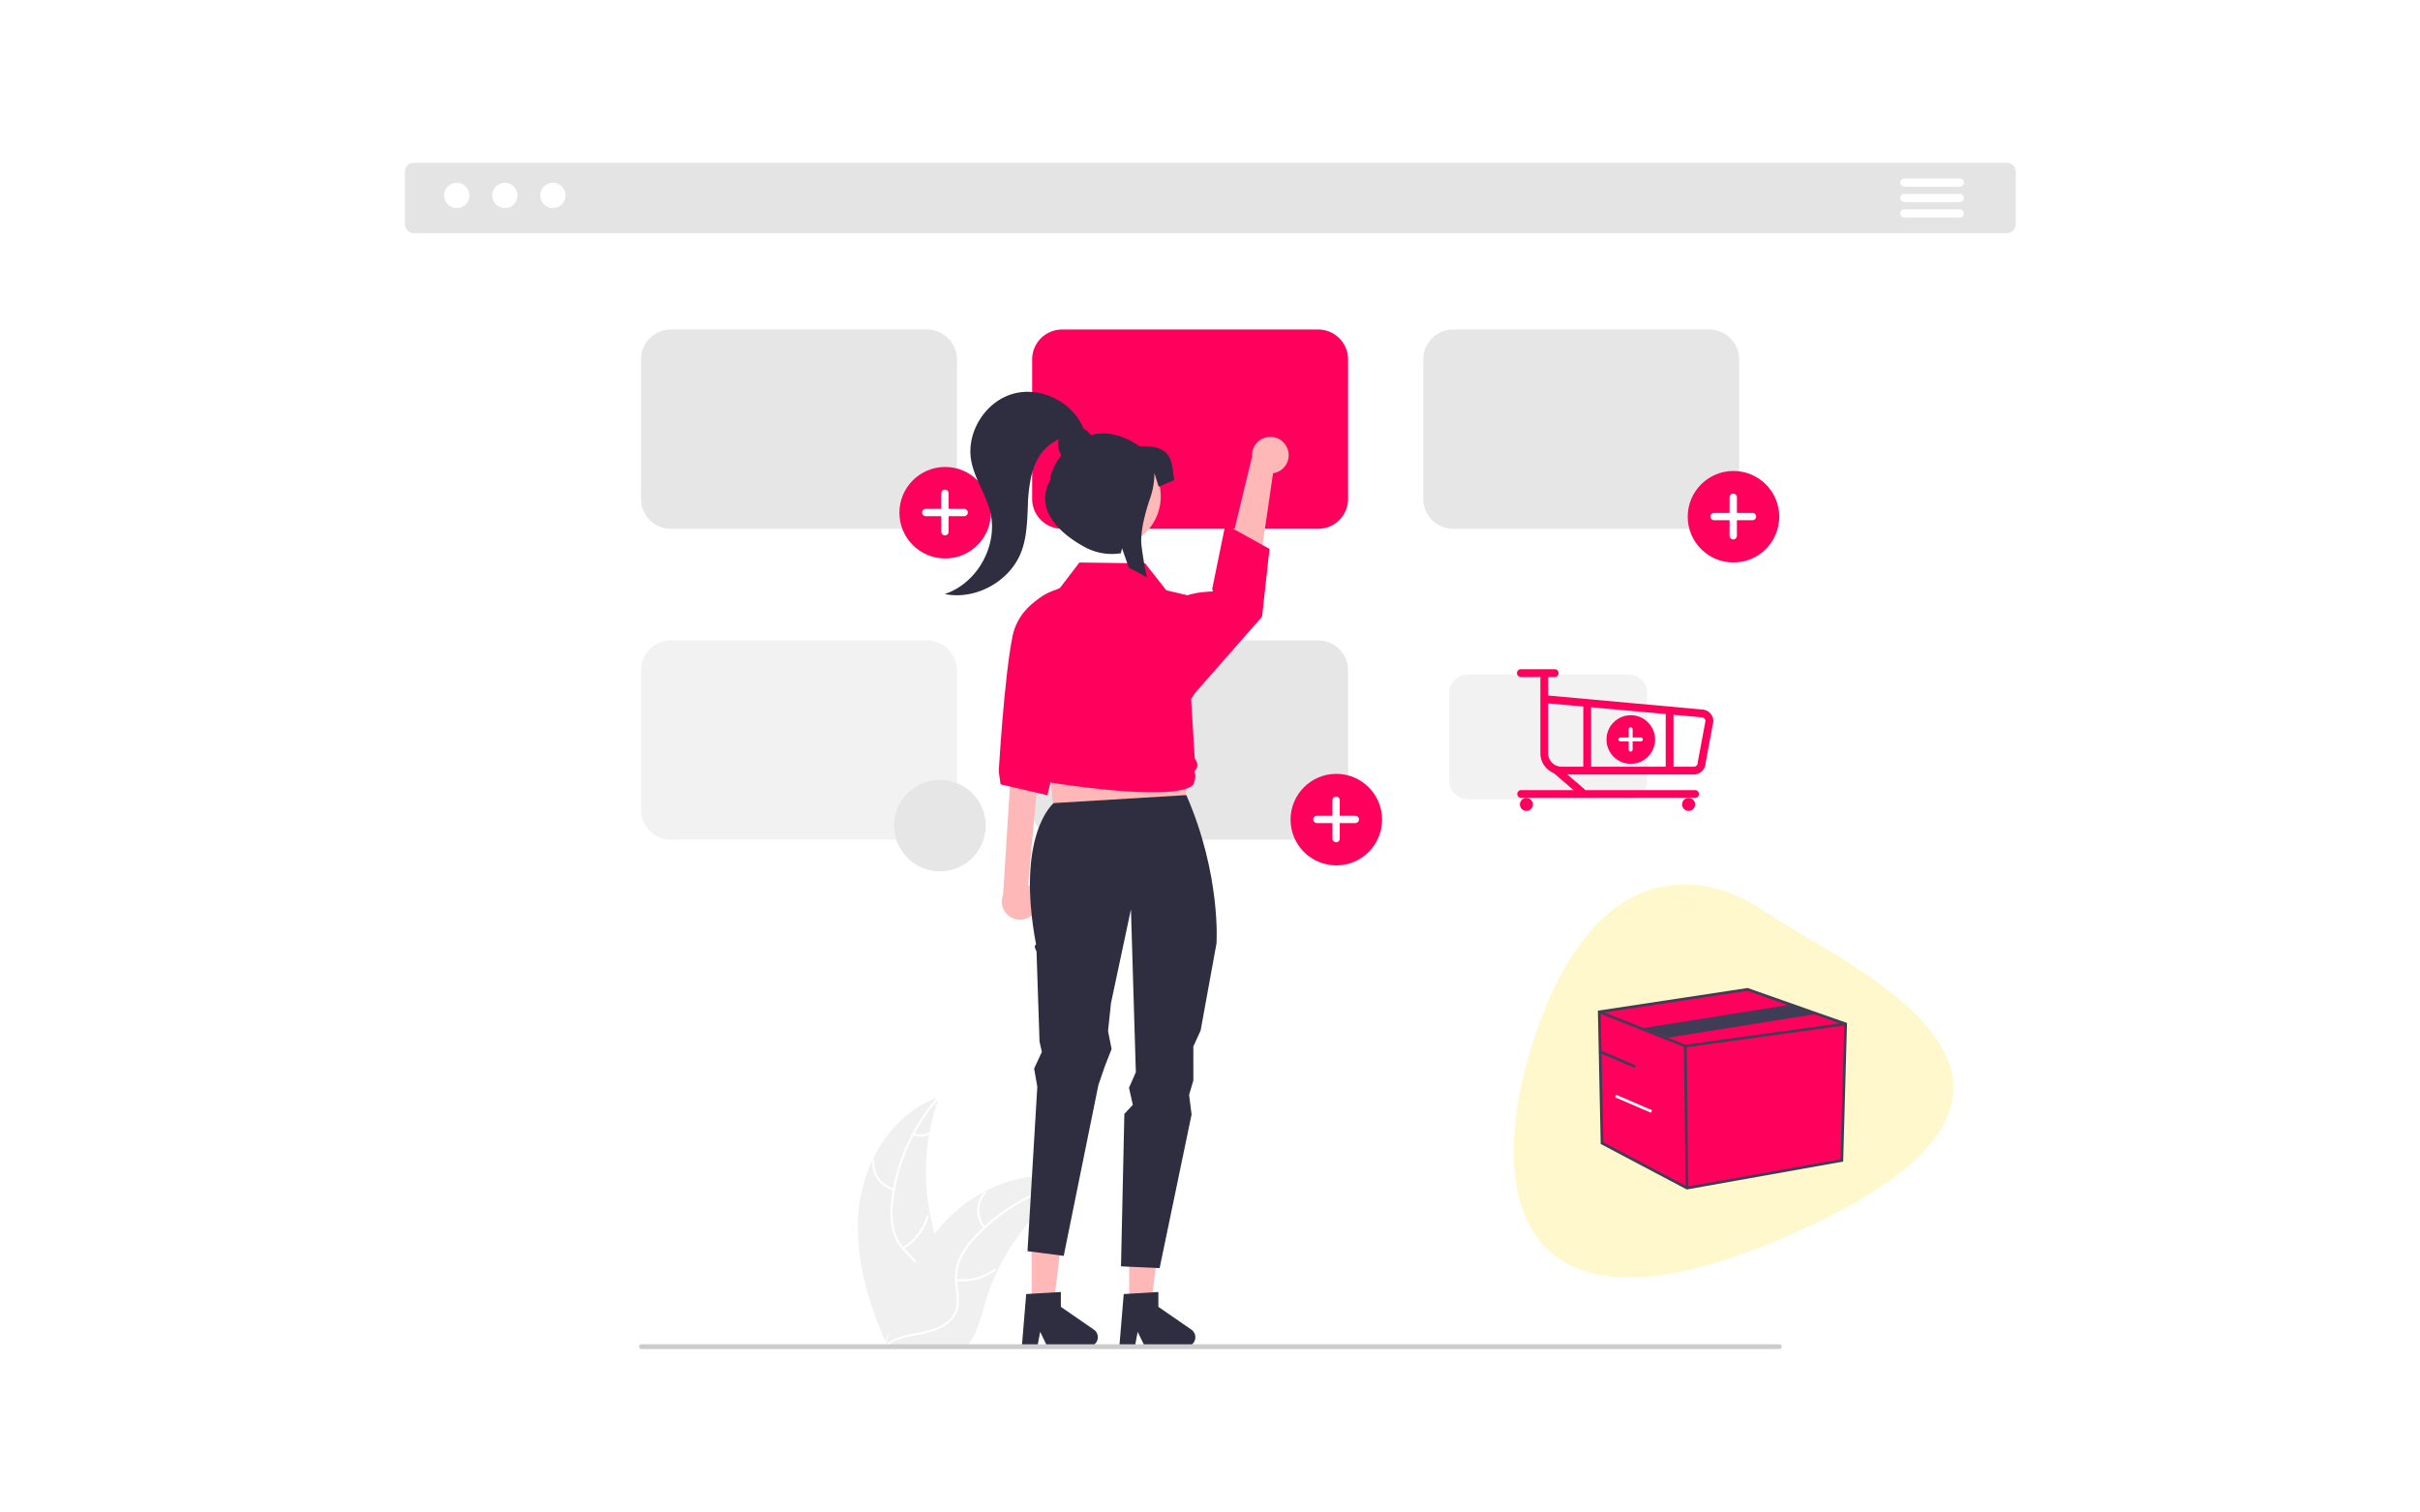 <svg xmlns="http://www.w3.org/2000/svg" xmlns:xlink="http://www.w3.org/1999/xlink" width="992" height="620" viewBox="0 0 992 620">
  <rect x="0" y="0" width="992" height="620" fill="#333333" stroke="none"/>
  <defs>
    <clipPath id="clip-Ecommrece">
      <rect width="992" height="620"/>
    </clipPath>
  </defs>
  <g id="Ecommrece" clip-path="url(#clip-Ecommrece)">
    <rect width="992" height="620" fill="#fff"/>
    <path id="Path_807" data-name="Path 807" d="M5071.266-478.788c-103.615-91.326-42.451-131.607,29.012-136.1s87.569,34.058,80.316,68.084S5174.881-387.462,5071.266-478.788Z" transform="translate(-796.584 5356.619) rotate(-67)" fill="#fedf03" opacity="0.2"/>
    <circle id="Ellipse_513" data-name="Ellipse 513" cx="3.028" cy="3.028" r="3.028" transform="translate(401.742 70.325)" fill="#fff"/>
    <circle id="Ellipse_514" data-name="Ellipse 514" cx="3.028" cy="3.028" r="3.028" transform="translate(413.235 70.325)" fill="#fff"/>
    <circle id="Ellipse_515" data-name="Ellipse 515" cx="3.028" cy="3.028" r="3.028" transform="translate(424.729 70.325)" fill="#fff"/>
    <g id="Group_25" data-name="Group 25" transform="translate(79.564 -20.386)">
      <path id="Path_764" data-name="Path 764" d="M479.563,503.168l1.133,53.826,34.845,18.414L579,564.077l1.558-55.951-40.228-14.165Z" transform="translate(96.439 -68.004)" fill="#ff005d"/>
      <path id="Path_765" data-name="Path 765" d="M675.5,709.861,640.2,691.2l-1.15-54.642,61.387-9.3.131.046,40.61,14.3L739.6,698.416ZM641.3,690.526,675.686,708.7,738.51,697.48l1.534-55.092L700.33,628.4l-60.146,9.113Z" transform="translate(-63.615 -201.876)" fill="#3f3d56"/>
      <path id="Path_766" data-name="Path 766" d="M514.624,523.641l-.136-.054-35.27-14.023.411-1.034L514.763,522.5l65.579-9.045.152,1.1Z" transform="translate(96.578 -73.883)" fill="#3f3d56"/>
      <rect id="Rectangle_88" data-name="Rectangle 88" width="1.113" height="58.221" transform="translate(610.716 449.197) rotate(-0.697)" fill="#3f3d56"/>
      <path id="Path_767" data-name="Path 767" d="M519.988,517.867l-10.2-3.912,61.2-9.753,10.2,3.912Z" transform="translate(84.241 -72.137)" fill="#3f3d56"/>
      <rect id="Rectangle_89" data-name="Rectangle 89" width="1.113" height="16.054" transform="translate(575.781 451.804) rotate(-66.705)" fill="#3f3d56"/>
      <rect id="Rectangle_90" data-name="Rectangle 90" width="1.113" height="16.054" transform="translate(582.458 470.166) rotate(-66.705)" fill="#fff"/>
    </g>
    <g id="undraw_add_to_cart_re_wrdo_2_" data-name="undraw_add_to_cart_re_wrdo (2)" transform="translate(166 66.746)">
      <path id="Path_768" data-name="Path 768" d="M855.12,183.142H202.131a3.662,3.662,0,0,1-3.658-3.658V157.97a3.662,3.662,0,0,1,3.658-3.658H855.12a3.662,3.662,0,0,1,3.658,3.658v21.515A3.662,3.662,0,0,1,855.12,183.142Z" transform="translate(-198.474 -154.312)" fill="#e4e4e4"/>
      <circle id="a7a88a4d-66b2-4c09-a29b-e65e87e57a01" cx="5.193" cy="5.193" r="5.193" transform="translate(16.034 8.173)" fill="#fff"/>
      <circle id="ecd091ab-fa27-42b2-b94f-bd1073aab054" cx="5.193" cy="5.193" r="5.193" transform="translate(35.744 8.173)" fill="#fff"/>
      <circle id="a332723e-32dc-4e13-8ae5-d2643a7feb7f" cx="5.193" cy="5.193" r="5.193" transform="translate(55.455 8.173)" fill="#fff"/>
      <path id="Path_769" data-name="Path 769" d="M968.321,165.494h-22.7a1.681,1.681,0,0,1,0-3.363h22.7a1.681,1.681,0,1,1,.006,3.363Z" transform="translate(-330.987 -155.702)" fill="#fff"/>
      <path id="Path_770" data-name="Path 770" d="M968.321,173.162h-22.7a1.681,1.681,0,0,1,0-3.363h22.7a1.681,1.681,0,1,1,.006,3.363Z" transform="translate(-330.987 -157.065)" fill="#fff"/>
      <path id="Path_771" data-name="Path 771" d="M968.321,180.829h-22.7a1.681,1.681,0,1,1,0-3.363h22.7a1.681,1.681,0,1,1,.006,3.363Z" transform="translate(-330.987 -158.428)" fill="#fff"/>
      <path id="Path_772" data-name="Path 772" d="M424.8,664.624c2.4-19.321,14.377-38.358,32.8-44.646a89.705,89.705,0,0,0,0,61.589c2.831,7.659,6.778,15.883,4.115,23.6-1.657,4.8-5.711,8.478-10.242,10.775s-9.561,3.393-14.527,4.466l-.977.808C428.088,703.418,422.394,683.946,424.8,664.624Z" transform="translate(-238.606 -237.088)" fill="#f0f0f0"/>
      <path id="Path_773" data-name="Path 773" d="M460.224,620.256a76.674,76.674,0,0,0-19.061,43.152,33.017,33.017,0,0,0,.376,10.338,18.938,18.938,0,0,0,4.71,8.784c2.123,2.332,4.565,4.473,6.083,7.28a11.6,11.6,0,0,1,.567,9.466c-1.341,3.846-3.984,6.982-6.676,9.958-2.988,3.3-6.144,6.689-7.415,11.07-.154.531-.969.261-.815-.269,2.21-7.622,9.609-11.951,13.137-18.816,1.646-3.2,2.338-6.922.794-10.3-1.35-2.957-3.866-5.166-6.036-7.509a20.208,20.208,0,0,1-4.925-8.417,30.524,30.524,0,0,1-.772-10.286,74.388,74.388,0,0,1,5.433-22.606,78.034,78.034,0,0,1,14.032-22.486c.367-.411.932.235.568.644Z" transform="translate(-241.047 -237)" fill="#fff"/>
      <path id="Path_774" data-name="Path 774" d="M440.234,663.9a11.5,11.5,0,0,1-8.757-12.051.429.429,0,0,1,.857.043,10.652,10.652,0,0,0,8.168,11.193C441.039,663.211,440.767,664.025,440.234,663.9Z" transform="translate(-239.886 -242.684)" fill="#fff"/>
      <path id="Path_775" data-name="Path 775" d="M446.492,692.072a22.172,22.172,0,0,0,9.9-12.77c.156-.53.97-.26.815.269a23.062,23.062,0,0,1-10.33,13.267C446.4,693.121,446.02,692.353,446.492,692.072Z" transform="translate(-242.523 -247.583)" fill="#fff"/>
      <path id="Path_776" data-name="Path 776" d="M452.213,637.872a6.511,6.511,0,0,0,6.171-.313c.472-.288.855.48.386.766a7.3,7.3,0,0,1-6.826.362.443.443,0,0,1-.273-.542A.431.431,0,0,1,452.213,637.872Z" transform="translate(-243.478 -240.202)" fill="#fff"/>
      <path id="Path_777" data-name="Path 777" d="M516.211,661.5c-.29.188-.579.377-.869.572a85.758,85.758,0,0,0-10.965,8.56c-.268.239-.536.485-.8.732a90.4,90.4,0,0,0-19.634,26.876,87.792,87.792,0,0,0-4.809,12.442c-1.775,5.888-3.23,12.413-6.743,17.229a15.065,15.065,0,0,1-1.173,1.448H439.479c-.072-.036-.145-.065-.217-.1l-1.267.058c.051-.224.109-.456.16-.681.029-.13.065-.261.094-.391.022-.087.043-.174.058-.254.007-.029.015-.058.022-.08.015-.08.036-.152.051-.224q.478-1.945.985-3.889c0-.007,0-.007.007-.015a129.087,129.087,0,0,1,10.863-28.52c.145-.268.29-.543.449-.811a83.769,83.769,0,0,1,7.525-11.414,74.039,74.039,0,0,1,4.932-5.642,61.585,61.585,0,0,1,15.411-11.544c11.385-6.011,24.566-8.314,36.733-4.642C515.6,661.31,515.9,661.4,516.211,661.5Z" transform="translate(-241.051 -244.105)" fill="#f0f0f0"/>
      <path id="Path_778" data-name="Path 778" d="M516.173,662.252a76.674,76.674,0,0,0-41.2,22.979,33.018,33.018,0,0,0-5.925,8.481,18.937,18.937,0,0,0-1.528,9.849c.291,3.141.952,6.319.474,9.476a11.6,11.6,0,0,1-5.247,7.9c-3.387,2.264-7.385,3.176-11.325,3.932-4.375.839-8.933,1.642-12.585,4.375-.442.331-.93-.375-.489-.705,6.353-4.755,14.868-3.757,21.818-7.114,3.243-1.566,6.034-4.12,6.837-7.749.7-3.174.024-6.452-.3-9.629a20.208,20.208,0,0,1,1.135-9.686,30.527,30.527,0,0,1,5.577-8.677A74.393,74.393,0,0,1,491.365,670.9a78.033,78.033,0,0,1,24.742-9.506c.54-.107.6.749.066.856Z" transform="translate(-241.083 -244.449)" fill="#fff"/>
      <path id="Path_779" data-name="Path 779" d="M486.392,682.26a11.5,11.5,0,0,1,.264-14.894c.366-.413,1.025.137.659.55a10.652,10.652,0,0,0-.217,13.855C487.449,682.2,486.741,682.683,486.392,682.26Z" transform="translate(-249.19 -245.486)" fill="#fff"/>
      <path id="Path_780" data-name="Path 780" d="M473.323,709.831a22.173,22.173,0,0,0,15.594-4.235c.444-.33.932.376.489.705a23.063,23.063,0,0,1-16.236,4.373C472.62,710.615,472.776,709.77,473.323,709.831Z" transform="translate(-247.242 -252.293)" fill="#fff"/>
      <path id="Path_781" data-name="Path 781" d="M512.171,668.751a6.512,6.512,0,0,0,5.116,3.465c.55.054.393.9-.153.844a7.3,7.3,0,0,1-5.668-3.821.444.444,0,0,1,.108-.6.431.431,0,0,1,.6.108Z" transform="translate(-254.098 -245.726)" fill="#fff"/>
      <path id="Path_782" data-name="Path 782" d="M433.416,319.1H328.395a12.255,12.255,0,0,1-12.241-12.241v-57.2a12.254,12.254,0,0,1,12.241-12.241H433.416a12.254,12.254,0,0,1,12.241,12.241v57.2A12.255,12.255,0,0,1,433.416,319.1Z" transform="translate(-219.392 -169.085)" fill="#e6e6e6"/>
      <path id="Path_783" data-name="Path 783" d="M628.416,319.1H523.395a12.255,12.255,0,0,1-12.241-12.241v-57.2a12.254,12.254,0,0,1,12.241-12.241H628.416a12.254,12.254,0,0,1,12.241,12.241v57.2A12.255,12.255,0,0,1,628.416,319.1Z" transform="translate(-254.055 -169.085)" fill="#ff005d"/>
      <path id="Path_784" data-name="Path 784" d="M823.416,319.1H718.395a12.255,12.255,0,0,1-12.241-12.241v-57.2a12.254,12.254,0,0,1,12.241-12.241H823.416a12.254,12.254,0,0,1,12.241,12.241v57.2A12.255,12.255,0,0,1,823.416,319.1Z" transform="translate(-288.718 -169.085)" fill="#e6e6e6"/>
      <path id="Path_785" data-name="Path 785" d="M433.416,474.1H328.395a12.255,12.255,0,0,1-12.241-12.241v-57.2a12.254,12.254,0,0,1,12.241-12.241H433.416a12.254,12.254,0,0,1,12.241,12.24v57.2A12.255,12.255,0,0,1,433.416,474.1Z" transform="translate(-219.392 -196.637)" fill="#f2f2f2"/>
      <path id="Path_786" data-name="Path 786" d="M628.416,474.1H523.395a12.255,12.255,0,0,1-12.241-12.241v-57.2a12.254,12.254,0,0,1,12.241-12.241H628.416a12.254,12.254,0,0,1,12.241,12.24v57.2A12.255,12.255,0,0,1,628.416,474.1Z" transform="translate(-254.055 -196.637)" fill="#e6e6e6"/>
      <g id="aa405d94-515b-444f-88dd-2c52df39214d" transform="translate(363.02 250.472)">
        <circle id="ede3a9f0-5e02-4455-ac7e-751a5f8c3692" cx="18.757" cy="18.757" r="18.757" fill="#ff005d"/>
        <path id="ba039ca8-d148-45ed-9781-bacb7304e881" d="M668.527,478.127H662.15v-6.377a1.5,1.5,0,0,0-1.5-1.5h0a1.5,1.5,0,0,0-1.5,1.5v6.377h-6.377a1.5,1.5,0,0,0-1.5,1.5h0a1.5,1.5,0,0,0,1.5,1.5h6.378v6.377a1.5,1.5,0,0,0,1.5,1.5h0a1.5,1.5,0,0,0,1.5-1.5v-6.378h6.377a1.5,1.5,0,0,0,1.5-1.5h0a1.5,1.5,0,0,0-1.5-1.5h0Z" transform="translate(-641.982 -460.945)" fill="#fff"/>
      </g>
      <g id="bbf41f8a-587e-4352-8304-6d86282586e3" transform="translate(525.823 126.313)">
        <circle id="e4c91425-bc08-43ed-9b2d-9a6452dd6ab0" cx="18.757" cy="18.757" r="18.757" fill="#ff005d"/>
        <path id="b08e8960-896e-4763-a2dc-6c3da3e5d175" d="M866.527,327.127H860.15v-6.377a1.5,1.5,0,0,0-1.5-1.5h0a1.5,1.5,0,0,0-1.5,1.5v6.377h-6.377a1.5,1.5,0,0,0-1.5,1.5h0a1.5,1.5,0,0,0,1.5,1.5h6.377v6.377a1.5,1.5,0,0,0,1.5,1.5h0a1.5,1.5,0,0,0,1.5-1.5v-6.378h6.377a1.5,1.5,0,0,0,1.5-1.5h0a1.5,1.5,0,0,0-1.5-1.5h0Z" transform="translate(-839.982 -309.945)" fill="#fff"/>
      </g>
      <g id="b77ad267-181d-433f-b31f-af61e58bf4a6" transform="translate(202.682 124.669)">
        <circle id="e8aef769-5476-47e9-8295-ae809767f9aa" cx="18.757" cy="18.757" r="18.757" fill="#ff005d"/>
        <path id="efbebd4e-dbd2-4103-8d2c-f0ca8346a3bf" d="M473.527,325.127H467.15v-6.377a1.5,1.5,0,0,0-1.5-1.5h0a1.5,1.5,0,0,0-1.5,1.5h0v6.377h-6.377a1.5,1.5,0,0,0-1.5,1.5h0a1.5,1.5,0,0,0,1.5,1.5h6.377v6.377a1.5,1.5,0,0,0,1.5,1.5h0a1.5,1.5,0,0,0,1.5-1.5v-6.378h6.377a1.5,1.5,0,0,0,1.5-1.5h0a1.5,1.5,0,0,0-1.5-1.5h0Z" transform="translate(-446.982 -307.945)" fill="#fff"/>
      </g>
      <path id="Path_787" data-name="Path 787" d="M632.324,296.11a7.458,7.458,0,0,1-6.02,9.723l-8.673,59.2L603.4,358.086l14.31-59.095a7.5,7.5,0,0,1,14.61-2.881Z" transform="translate(-270.453 -178.595)" fill="#ffb8b8"/>
      <path id="Path_788" data-name="Path 788" d="M509.642,511.825a7.458,7.458,0,0,0-2.871-11.069l5.851-62.972-12.255,6.282-3.827,60.682a7.5,7.5,0,0,0,13.1,7.077Z" transform="translate(-251.364 -204.702)" fill="#ffb8b8"/>
      <path id="Path_789" data-name="Path 789" d="M323.2,322.54l52.591-2.023L378.83,265.9H318.148Z" transform="translate(-56.553 -47.266)" fill="#ffb8b8"/>
      <path id="Path_790" data-name="Path 790" d="M312.427,561.861h8.987l4.275-34.663H312.425Z" transform="translate(-55.536 -93.714)" fill="#ffb8b8"/>
      <path id="Path_791" data-name="Path 791" d="M507.8,718.093l14.206-.848v6.087l13.507,9.328a3.8,3.8,0,0,1-2.16,6.931H516.442l-2.915-6.021-1.138,6.021h-6.377Z" transform="translate(-253.141 -254.378)" fill="#2f2e41"/>
      <path id="Path_792" data-name="Path 792" d="M361.041,561.861h8.987L374.3,527.2H361.039Z" transform="translate(-64.178 -93.714)" fill="#ffb8b8"/>
      <path id="Path_793" data-name="Path 793" d="M519.564,472.8s-15.736,12.7-7.205,58.074c-1.3.155.172,2.715.172,2.715l1.231,36.968.951,4.237-3.162,6.837,1.3,7.428-4.019,67.417,14.847,1.92,14.209-70.009,2.706-7.871,2.714-6.9-1.464-7.357,1.2-11.419,8.191-38.5,2.005,66.781-2.8,6.376,1.557,7-3.469,3.715-1.371,62.482,15.832.74,13.1-62.986-1.016-8.038,1.743-5.943V572.575l2.985-6.552,6.507-35.724s1.963-27.922-12.36-60.779Z" transform="translate(-253.643 -210.343)" fill="#2f2e41"/>
      <path id="Path_794" data-name="Path 794" d="M523.43,365.013s-19.875,3.931-23.3,20.881S494.5,441.2,494.5,441.2l.75,5.341L514.478,451l12.271-53.744Z" transform="translate(-251.095 -191.766)" fill="#ff005d"/>
      <path id="Path_795" data-name="Path 795" d="M584.847,365.33s2.015-2.823,13.3-3.259c.464-.018-.111-.939-.111-.939l5.426-26.52,18.082,10.011-3.052,27.8-29.712,33.795Z" transform="translate(-267.155 -186.362)" fill="#ff005d"/>
      <path id="Path_796" data-name="Path 796" d="M559.638,447.758c-8.512,0-21.326-.939-40.615-3.8a5.891,5.891,0,0,1-4.945-4.933,4.46,4.46,0,0,1-.749-5.065l.018-.035-.437-.515a4.77,4.77,0,0,1-.318-5.765l-5.974-42.736a18,18,0,0,1,12.521-19.751l2.205-.687,8.34-10.908.164,0,26.773.356,8.688,11.033,14.045,3.312.036.214,3.261,18.841c1.7,9.8-2.194,13.654-7.158,22.271l1.457,24.2.661,1.2a3.255,3.255,0,0,1-.779,4.085,6.341,6.341,0,0,1,.086,3.924l-.344,1.135c0,.033-.091.494-.833,1.057C574.4,446.209,570.566,447.758,559.638,447.758Z" transform="translate(-253.217 -189.73)" fill="#ff005d"/>
      <path id="Path_797" data-name="Path 797" d="M556.417,718.093l14.206-.848v6.087l13.506,9.328a3.8,3.8,0,0,1-2.16,6.931H565.056l-2.915-6.021L561,739.59h-6.377Z" transform="translate(-261.783 -254.378)" fill="#2f2e41"/>
      <circle id="Ellipse_88" data-name="Ellipse 88" cx="20.989" cy="20.989" r="20.989" transform="translate(264.757 154.052) rotate(-80.783)" fill="#ffb8b8"/>
      <path id="Path_798" data-name="Path 798" d="M547.412,290.794c-7.693-5.291-14.467-6.1-20.032-4.6a7.315,7.315,0,0,0-2.926-2.6c-4.34-10.936-17.548-17.5-28.883-14.311-11.408,3.213-19.28,15.85-17.133,27.506,1.33,7.225,5.877,13.481,7.706,20.6,3.54,13.774-5.1,29.552-18.607,33.991,12.792,2.569,26.873-5.245,31.462-17.459,2.229-5.932,2.363-12.41,2.647-18.741a62.134,62.134,0,0,1,1.6-12.977,27.726,27.726,0,0,1,2.065-5.526,18.909,18.909,0,0,1,9.05-8.78,7.218,7.218,0,0,0,1.054,6.5c-3,3.758-4.633,7.822-4.633,10.256-6.232,11.39,2.68,21.174,14.07,27.406a23.336,23.336,0,0,0,14.909,2.6l.477-2.034.646,1.832,2.155,6.143q3.729,1.8,7.394,3.955c-.928-4.359-1.679-8.71-2.2-12.964-.715-5.79,1.778-14.41,3.577-19.652a30.942,30.942,0,0,0,1.694-10.042v-.149l1.752,5.626,6.377-2.72C560.45,297.85,561.636,290.124,547.412,290.794Z" transform="translate(-246.302 -174.607)" fill="#2f2e41"/>
      <path id="Path_799" data-name="Path 799" d="M782.594,745.265H316.141a.979.979,0,1,1,0-1.958H782.594a.979.979,0,1,1,0,1.958Z" transform="translate(-219.216 -259.011)" fill="#ccc"/>
      <circle id="e4c91425-bc08-43ed-9b2d-9a6452dd6ab0-2" data-name="e4c91425-bc08-43ed-9b2d-9a6452dd6ab0" cx="18.757" cy="18.757" r="18.757" transform="translate(200.538 252.937)" fill="#e6e6e6"/>
      <path id="Path_800" data-name="Path 800" d="M792.532,460.571h-65.79a7.677,7.677,0,0,1-7.668-7.668V417.07a7.677,7.677,0,0,1,7.668-7.668h65.79a7.677,7.677,0,0,1,7.668,7.668V452.9a7.677,7.677,0,0,1-7.668,7.668Z" transform="translate(-291.015 -199.657)" fill="#f2f2f2"/>
      <g id="bc9af32e-f7cd-4c85-a4cc-5543d455b8de" transform="translate(492.526 226.437)">
        <circle id="b56288f5-6382-4006-aaf1-aded98dde780" cx="9.961" cy="9.961" r="9.961" fill="#ff005d"/>
        <path id="b9aaef6b-2cfc-46ac-8dc0-30fdc28925de" d="M812.641,439.895h-3.387v-3.387a.8.8,0,0,0-.8-.8h0a.8.8,0,0,0-.8.8v3.387h-3.386a.8.8,0,0,0-.8.8h0a.8.8,0,0,0,.8.8h3.387v3.387a.8.8,0,0,0,.8.8h0a.8.8,0,0,0,.8-.8v-3.387h3.387a.8.8,0,0,0,.8-.8h0a.8.8,0,0,0-.8-.8Z" transform="translate(-798.544 -430.77)" fill="#fff"/>
      </g>
      <path id="Path_801" data-name="Path 801" d="M827.414,450.047H773.2a8.689,8.689,0,0,1-8.68-8.679V409a1.6,1.6,0,1,1,3.2,0v8.667l62.976,5.725a4.8,4.8,0,0,1,4.718,4.8,1.607,1.607,0,0,1-.027.295l-3.174,16.926a4.8,4.8,0,0,1-4.794,4.634Zm-59.7-29.164v20.485a5.488,5.488,0,0,0,5.481,5.481h54.217a1.6,1.6,0,0,0,1.6-1.6,1.6,1.6,0,0,1,.027-.295l3.166-16.885a1.6,1.6,0,0,0-1.594-1.476c-.048,0-.1,0-.145-.007Z" transform="translate(-299.093 -199.302)" fill="#ff005d"/>
      <circle id="Ellipse_89" data-name="Ellipse 89" cx="2.665" cy="2.665" r="2.665" transform="translate(457.032 260.34)" fill="#ff005d"/>
      <circle id="Ellipse_90" data-name="Ellipse 90" cx="2.665" cy="2.665" r="2.665" transform="translate(523.524 260.34)" fill="#ff005d"/>
      <path id="Path_802" data-name="Path 802" d="M825.9,470.243H754.612a1.6,1.6,0,1,1,0-3.2H825.9a1.6,1.6,0,0,1,0,3.2Z" transform="translate(-297.048 -209.903)" fill="#ff005d"/>
      <path id="Path_803" data-name="Path 803" d="M768.306,409.956H754.447a1.6,1.6,0,1,1,0-3.2h13.859a1.6,1.6,0,0,1,0,3.2Z" transform="translate(-297.018 -199.187)" fill="#ff005d"/>
      <path id="Path_804" data-name="Path 804" d="M782.551,467.3a1.592,1.592,0,0,1-1.041-.386L771,457.881a1.6,1.6,0,1,1,2.084-2.426l10.51,9.032a1.6,1.6,0,0,1-1.043,2.812Z" transform="translate(-300.146 -207.775)" fill="#ff005d"/>
      <path id="Path_805" data-name="Path 805" d="M787.516,451.83a1.6,1.6,0,0,1-1.6-1.6V424.562a1.6,1.6,0,1,1,3.2,0v25.669a1.6,1.6,0,0,1-1.6,1.6Z" transform="translate(-302.897 -202.067)" fill="#ff005d"/>
      <path id="Path_806" data-name="Path 806" d="M828.6,452.291a1.6,1.6,0,0,1-1.6-1.6V427.155a1.6,1.6,0,1,1,3.2,0v23.537a1.6,1.6,0,0,1-1.6,1.6Z" transform="translate(-310.199 -202.528)" fill="#ff005d"/>
    </g>
  </g>
</svg>
